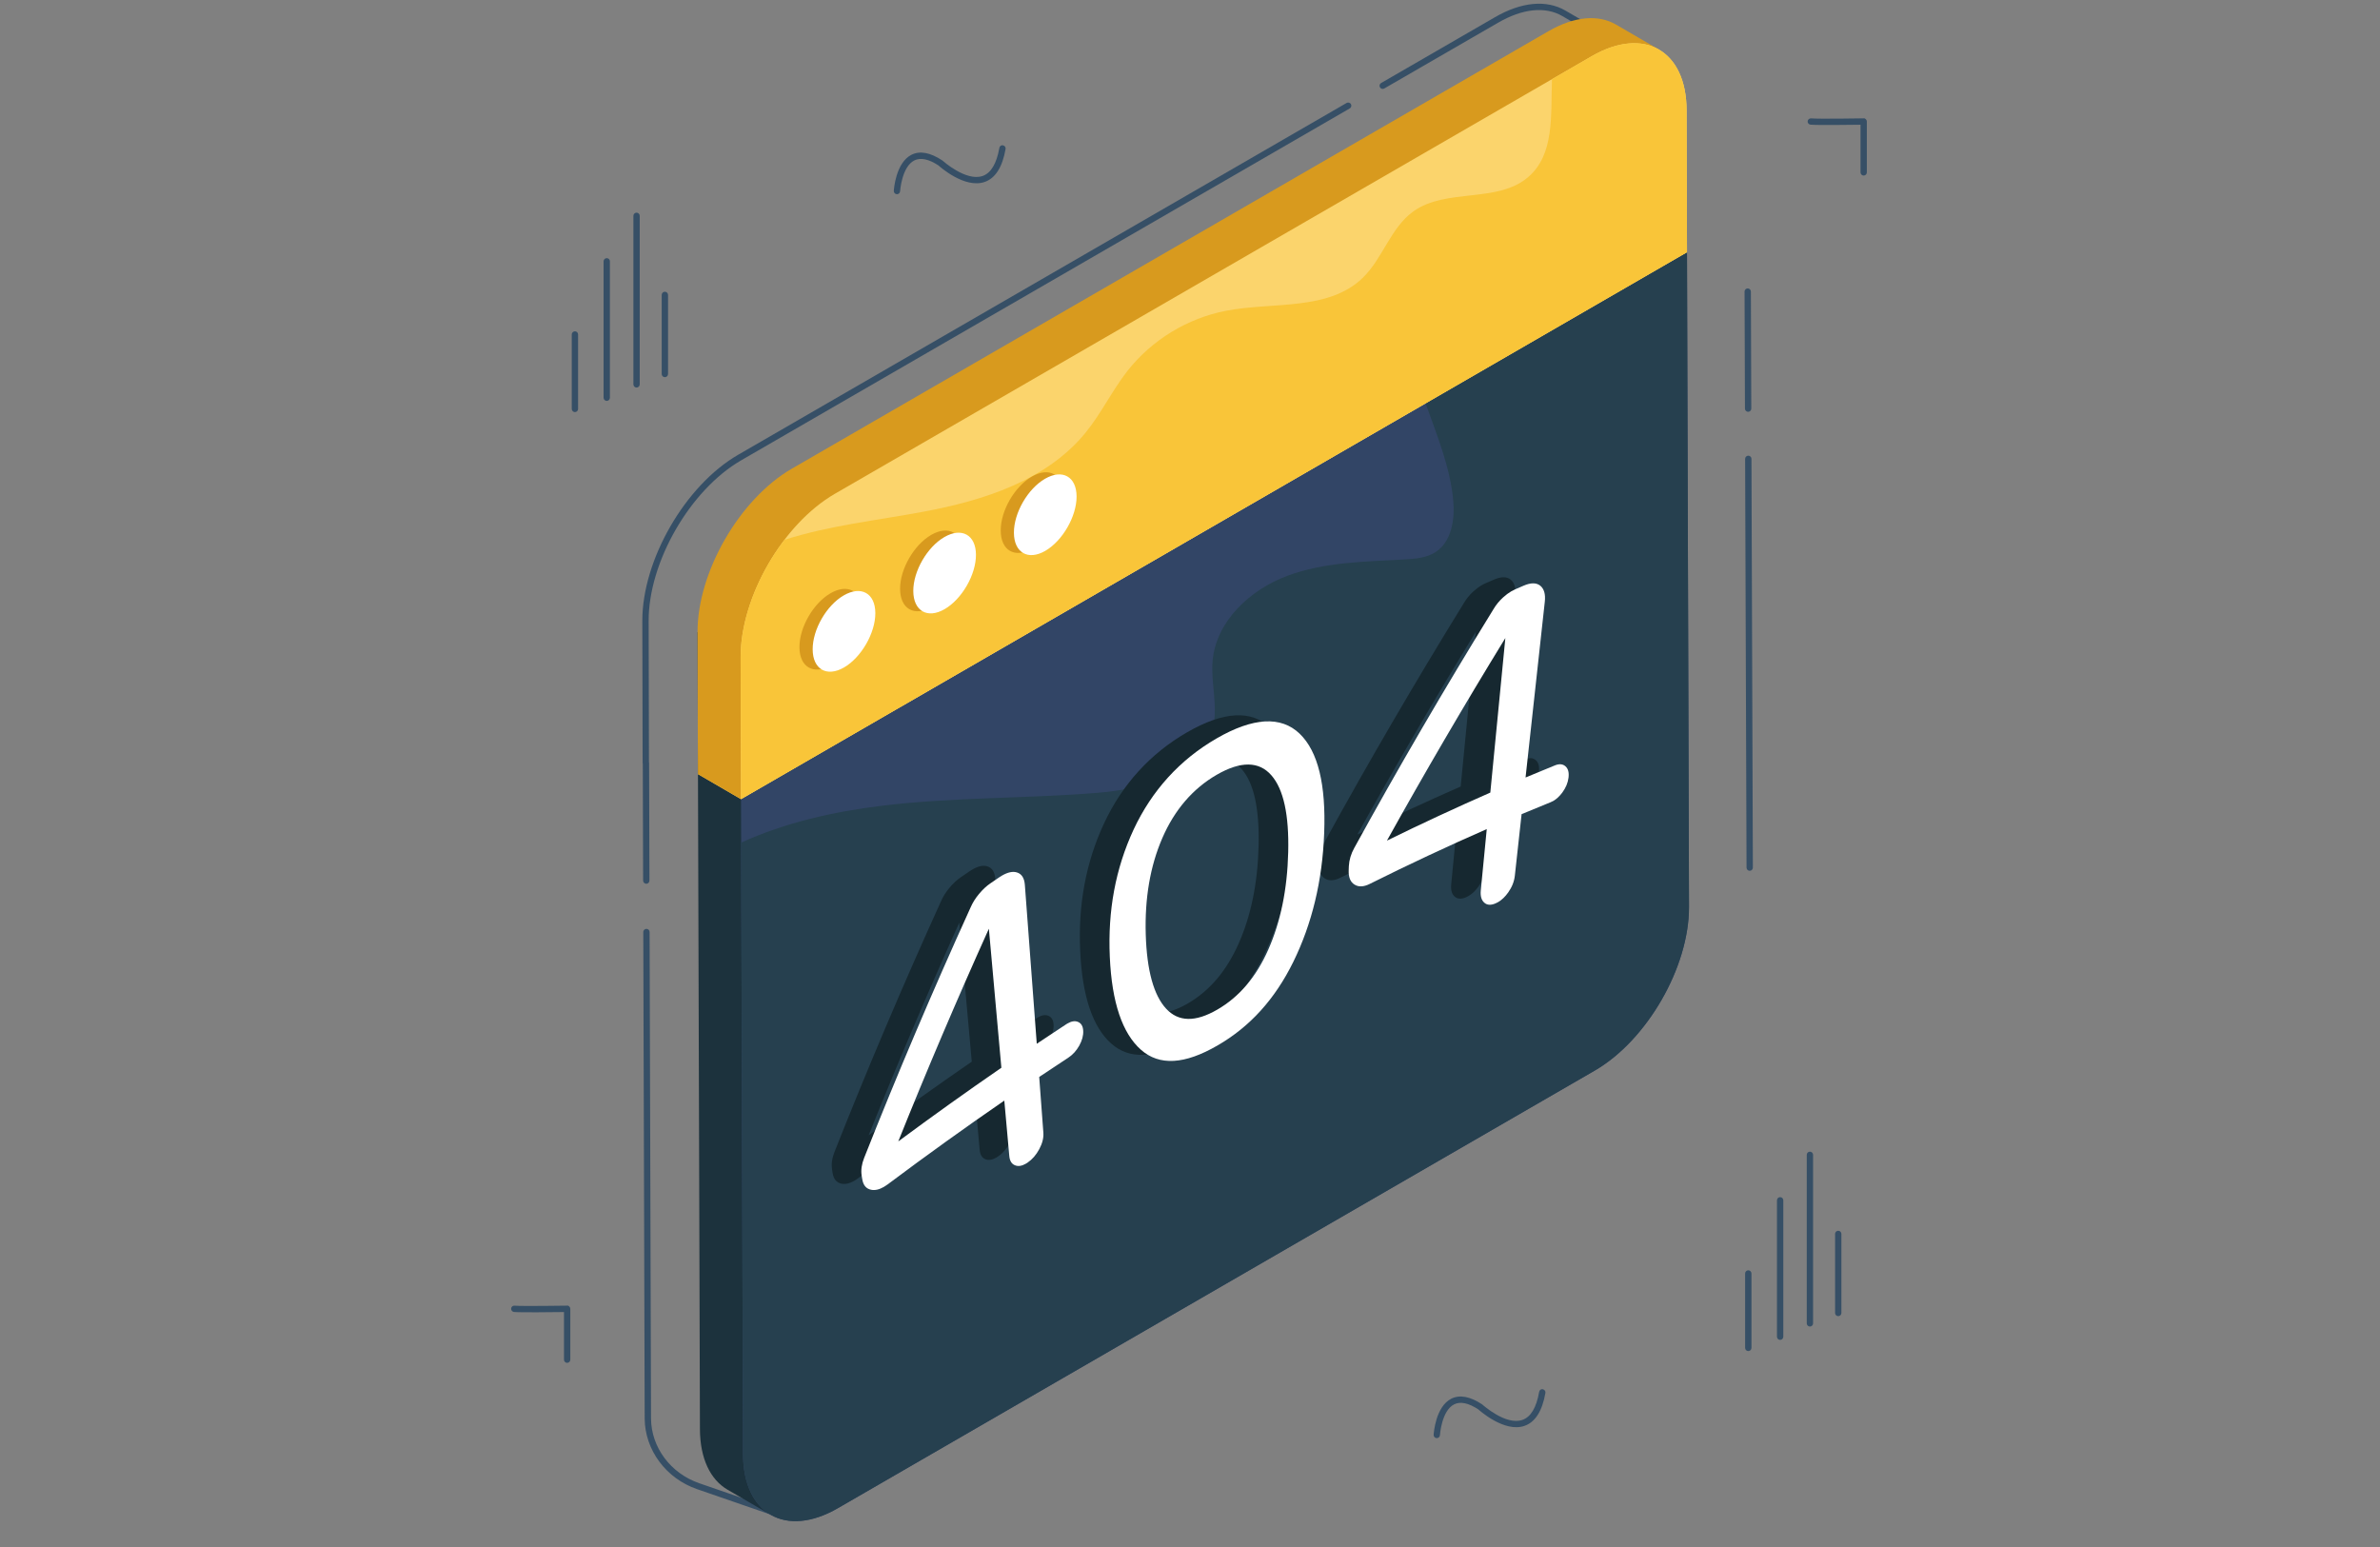 <svg xmlns="http://www.w3.org/2000/svg" xmlns:xlink="http://www.w3.org/1999/xlink" width="400" zoomAndPan="magnify" viewBox="0 0 300 195" height="260" preserveAspectRatio="xMidYMid meet" version="1.0"><rect x="0" y="0" width="300" height="195" fill="#808080" stroke="none"/><defs><clipPath id="57cfe700ef"><path d="M 227 14 L 235.309 14 L 235.309 23 L 227 23 Z M 227 14 " clip-rule="nonzero"/></clipPath><clipPath id="0732790fc5"><path d="M 64.438 164 L 72 164 L 72 172 L 64.438 172 Z M 64.438 164 " clip-rule="nonzero"/></clipPath></defs><path fill="#364f66" d="M 83.805 47.543 C 83.586 47.543 83.406 47.363 83.406 47.145 L 83.406 37.176 C 83.406 36.953 83.586 36.773 83.805 36.773 C 84.027 36.773 84.207 36.953 84.207 37.176 L 84.207 47.145 C 84.207 47.363 84.027 47.543 83.805 47.543 Z M 83.805 47.543 " fill-opacity="1" fill-rule="nonzero"/><path fill="#364f66" d="M 80.238 48.852 C 80.02 48.852 79.84 48.672 79.84 48.453 L 79.84 27.203 C 79.84 26.984 80.02 26.805 80.238 26.805 C 80.457 26.805 80.637 26.984 80.637 27.203 L 80.637 48.453 C 80.637 48.672 80.457 48.852 80.238 48.852 Z M 80.238 48.852 " fill-opacity="1" fill-rule="nonzero"/><path fill="#364f66" d="M 76.48 50.535 C 76.262 50.535 76.082 50.355 76.082 50.133 L 76.082 32.938 C 76.082 32.719 76.262 32.539 76.48 32.539 C 76.703 32.539 76.879 32.719 76.879 32.938 L 76.879 50.133 C 76.879 50.355 76.703 50.535 76.48 50.535 Z M 76.48 50.535 " fill-opacity="1" fill-rule="nonzero"/><path fill="#364f66" d="M 72.469 51.945 C 72.25 51.945 72.07 51.766 72.07 51.547 L 72.07 42.16 C 72.07 41.938 72.25 41.762 72.469 41.762 C 72.688 41.762 72.867 41.938 72.867 42.16 L 72.867 51.547 C 72.867 51.766 72.688 51.945 72.469 51.945 Z M 72.469 51.945 " fill-opacity="1" fill-rule="nonzero"/><path fill="#364f66" d="M 231.711 165.902 C 231.492 165.902 231.312 165.723 231.312 165.504 L 231.312 155.535 C 231.312 155.316 231.492 155.137 231.711 155.137 C 231.93 155.137 232.109 155.316 232.109 155.535 L 232.109 165.504 C 232.109 165.723 231.93 165.902 231.711 165.902 Z M 231.711 165.902 " fill-opacity="1" fill-rule="nonzero"/><path fill="#364f66" d="M 228.141 167.211 C 227.922 167.211 227.742 167.031 227.742 166.812 L 227.742 145.566 C 227.742 145.344 227.922 145.168 228.141 145.168 C 228.359 145.168 228.539 145.344 228.539 145.566 L 228.539 166.812 C 228.539 167.031 228.359 167.211 228.141 167.211 Z M 228.141 167.211 " fill-opacity="1" fill-rule="nonzero"/><path fill="#364f66" d="M 224.387 168.895 C 224.168 168.895 223.988 168.715 223.988 168.496 L 223.988 151.297 C 223.988 151.078 224.168 150.898 224.387 150.898 C 224.605 150.898 224.785 151.078 224.785 151.297 L 224.785 168.496 C 224.785 168.715 224.605 168.895 224.387 168.895 Z M 224.387 168.895 " fill-opacity="1" fill-rule="nonzero"/><path fill="#364f66" d="M 220.375 170.305 C 220.152 170.305 219.973 170.125 219.973 169.906 L 219.973 160.52 C 219.973 160.301 220.152 160.121 220.375 160.121 C 220.594 160.121 220.773 160.301 220.773 160.52 L 220.773 169.906 C 220.773 170.125 220.594 170.305 220.375 170.305 Z M 220.375 170.305 " fill-opacity="1" fill-rule="nonzero"/><path fill="#364f66" d="M 113.062 24.48 C 113.055 24.48 113.047 24.48 113.039 24.48 C 112.82 24.465 112.652 24.277 112.664 24.059 C 112.672 23.914 112.898 20.504 114.902 19.504 C 115.961 18.977 117.27 19.223 118.789 20.23 C 118.863 20.293 121.77 22.898 123.852 22.184 C 124.91 21.82 125.621 20.629 125.969 18.645 C 126.008 18.43 126.191 18.266 126.43 18.32 C 126.648 18.355 126.789 18.562 126.754 18.781 C 126.352 21.074 125.461 22.473 124.109 22.938 C 121.57 23.805 118.43 20.977 118.301 20.859 C 117.082 20.055 116.043 19.828 115.258 20.219 C 113.668 21.012 113.461 24.074 113.457 24.105 C 113.445 24.316 113.273 24.48 113.062 24.48 Z M 113.062 24.48 " fill-opacity="1" fill-rule="nonzero"/><path fill="#364f66" d="M 181.105 181.277 C 181.098 181.277 181.09 181.277 181.082 181.277 C 180.863 181.266 180.695 181.074 180.711 180.855 C 180.719 180.711 180.941 177.305 182.945 176.301 C 184.004 175.777 185.309 176.02 186.832 177.027 C 186.91 177.094 189.805 179.707 191.895 178.98 C 192.957 178.617 193.668 177.426 194.012 175.441 C 194.051 175.227 194.242 175.062 194.473 175.117 C 194.691 175.156 194.836 175.363 194.801 175.578 C 194.398 177.875 193.508 179.273 192.152 179.734 C 189.629 180.605 186.477 177.777 186.344 177.656 C 185.121 176.852 184.082 176.625 183.301 177.016 C 181.711 177.809 181.504 180.875 181.504 180.906 C 181.492 181.117 181.316 181.277 181.105 181.277 Z M 181.105 181.277 " fill-opacity="1" fill-rule="nonzero"/><g clip-path="url(#57cfe700ef)"><path fill="#364f66" d="M 234.918 22.129 C 234.699 22.129 234.52 21.949 234.52 21.73 L 234.52 15.723 C 233.188 15.742 229.047 15.793 228.215 15.715 C 228 15.695 227.836 15.5 227.855 15.281 C 227.879 15.062 228.062 14.91 228.289 14.922 C 229.207 15.008 234.852 14.922 234.91 14.918 C 235.012 14.879 235.121 14.957 235.195 15.031 C 235.273 15.109 235.316 15.211 235.316 15.316 L 235.316 21.73 C 235.316 21.949 235.137 22.129 234.918 22.129 Z M 234.918 22.129 " fill-opacity="1" fill-rule="nonzero"/></g><g clip-path="url(#0732790fc5)"><path fill="#364f66" d="M 71.488 171.789 C 71.27 171.789 71.09 171.609 71.09 171.391 L 71.09 165.383 C 69.762 165.402 65.617 165.449 64.789 165.375 C 64.574 165.355 64.41 165.16 64.43 164.941 C 64.453 164.723 64.609 164.562 64.863 164.582 C 65.781 164.664 71.426 164.578 71.484 164.578 C 71.609 164.539 71.691 164.617 71.77 164.695 C 71.844 164.77 71.887 164.871 71.887 164.977 L 71.887 171.391 C 71.887 171.609 71.707 171.789 71.488 171.789 Z M 71.488 171.789 " fill-opacity="1" fill-rule="nonzero"/></g><path fill="#364f66" d="M 81.465 111.398 C 81.246 111.398 81.07 111.219 81.066 111 L 81.023 96.285 C 81.012 96.246 81.004 96.207 81.004 96.168 L 80.965 78.281 C 80.945 70.586 86.367 61.18 93.051 57.32 L 169.742 12.977 C 169.934 12.871 170.176 12.934 170.285 13.125 C 170.395 13.316 170.328 13.559 170.137 13.668 L 93.445 58.012 C 86.984 61.746 81.742 70.836 81.762 78.281 L 81.801 96.047 C 81.812 96.082 81.82 96.125 81.82 96.164 L 81.863 111 C 81.863 111.219 81.688 111.398 81.469 111.398 C 81.465 111.398 81.465 111.398 81.465 111.398 Z M 81.465 111.398 " fill-opacity="1" fill-rule="nonzero"/><path fill="#364f66" d="M 98.441 191.336 C 98.398 191.336 98.352 191.328 98.309 191.316 L 87.875 187.711 C 83.949 186.359 81.293 182.781 81.262 178.809 L 81.262 178.691 L 81.086 117.48 C 81.086 117.262 81.262 117.082 81.48 117.082 C 81.484 117.082 81.484 117.082 81.484 117.082 C 81.703 117.082 81.879 117.258 81.883 117.48 L 82.062 178.805 C 82.086 182.438 84.527 185.715 88.137 186.961 L 96.84 189.965 C 95.805 188.41 95.559 186.016 95.559 182.879 L 107.441 80.289 L 100.215 79.836 C 99.992 79.82 99.828 79.633 99.844 79.414 C 100.23 73.109 102.324 69.738 107.844 66.531 L 195.836 18.852 C 195.996 18.762 196.199 18.801 196.32 18.934 C 197.641 20.398 198.719 20.973 199.555 20.617 C 201.996 19.578 202.555 10.984 202.176 5.082 L 196.922 2.02 C 194.785 0.781 191.914 1.078 188.84 2.859 L 174.484 11.156 C 174.301 11.266 174.055 11.199 173.945 11.008 C 173.832 10.82 173.898 10.574 174.09 10.465 L 188.441 2.168 C 191.773 0.238 194.926 -0.059 197.32 1.332 L 202.758 4.5 C 202.871 4.566 202.945 4.688 202.953 4.82 C 202.965 4.965 203.922 19.629 199.863 21.352 C 198.742 21.824 197.422 21.27 195.941 19.699 L 108.23 67.227 C 103.113 70.199 101.098 73.328 100.664 79.062 L 107.91 79.516 C 108.02 79.523 108.117 79.574 108.188 79.66 C 108.258 79.742 108.293 79.852 108.277 79.961 L 96.352 182.926 C 96.355 186.719 96.742 189.504 98.637 190.594 C 98.816 190.695 98.887 190.914 98.801 191.105 C 98.734 191.25 98.59 191.336 98.441 191.336 Z M 98.441 191.336 " fill-opacity="1" fill-rule="nonzero"/><path fill="#1c323d" d="M 97.137 190.938 L 91.703 187.773 C 89.559 186.523 88.234 183.875 88.227 180.105 L 87.926 79.688 L 114.438 81.332 L 102.52 184.301 C 102.527 188.07 95 189.688 97.137 190.938 Z M 97.137 190.938 " fill-opacity="1" fill-rule="nonzero"/><path fill="#fbd46c" d="M 93.406 100.738 L 87.973 97.574 L 207.215 28.633 L 212.648 31.793 Z M 93.406 100.738 " fill-opacity="1" fill-rule="nonzero"/><path fill="#324566" d="M 93.406 100.738 L 212.648 31.793 L 212.898 114.328 C 212.922 121.91 207.598 131.141 201.012 134.949 L 105.621 190.102 C 99.035 193.91 93.68 190.852 93.656 183.27 Z M 93.406 100.738 " fill-opacity="1" fill-rule="nonzero"/><path fill="#26404f" d="M 212.898 114.328 C 212.918 121.91 207.598 131.141 201.008 134.953 L 105.617 190.105 C 99.035 193.91 93.68 190.855 93.66 183.273 L 93.422 106.211 C 98.973 103.684 105.094 102.301 111.18 101.562 C 120.207 100.469 129.34 100.672 138.406 99.93 C 144.395 99.438 151.629 97.414 152.926 91.547 C 153.52 88.852 152.609 86.051 152.848 83.305 C 153.289 78.297 157.574 74.332 162.277 72.578 C 166.973 70.828 172.113 70.801 177.125 70.512 C 178.434 70.434 179.809 70.316 180.918 69.613 C 182.973 68.309 183.406 65.484 183.18 63.059 C 182.801 58.914 181.133 54.855 179.695 50.84 L 212.645 31.797 Z M 212.898 114.328 " fill-opacity="1" fill-rule="nonzero"/><path fill="#364f66" d="M 220.551 109.766 C 220.332 109.766 220.156 109.59 220.152 109.367 L 219.973 57.84 C 219.973 57.617 220.152 57.438 220.371 57.438 C 220.375 57.438 220.375 57.438 220.375 57.438 C 220.594 57.438 220.77 57.617 220.773 57.836 L 220.949 109.367 C 220.949 109.586 220.773 109.766 220.555 109.766 C 220.551 109.766 220.551 109.766 220.551 109.766 Z M 220.551 109.766 " fill-opacity="1" fill-rule="nonzero"/><path fill="#364f66" d="M 220.352 51.91 C 220.129 51.91 219.953 51.73 219.953 51.512 L 219.902 36.754 C 219.902 36.535 220.078 36.355 220.297 36.355 C 220.301 36.355 220.301 36.355 220.301 36.355 C 220.52 36.355 220.695 36.535 220.699 36.754 L 220.75 51.512 C 220.75 51.73 220.57 51.91 220.352 51.91 Z M 220.352 51.91 " fill-opacity="1" fill-rule="nonzero"/><path fill="#d89a1e" d="M 209.121 6.254 C 209.535 12.344 209.156 27.93 202.594 20.605 L 114.613 68.289 C 108.031 72.094 106.707 76.156 106.727 83.73 L 93.406 100.734 L 87.973 97.578 L 87.926 79.688 C 87.898 72.113 93.227 62.883 99.809 59.078 L 195.195 3.926 C 198.512 2.008 201.512 1.832 203.688 3.09 Z M 209.121 6.254 " fill-opacity="1" fill-rule="nonzero"/><path fill="#fbd46c" d="M 200.633 7.086 C 207.219 3.277 212.578 6.336 212.598 13.91 L 212.648 31.793 L 93.406 100.738 L 93.355 82.855 C 93.336 75.277 98.656 66.047 105.242 62.238 Z M 200.633 7.086 " fill-opacity="1" fill-rule="nonzero"/><path fill="#f9c539" d="M 212.645 31.797 L 93.406 100.734 L 93.359 82.855 C 93.344 77.977 95.543 72.41 98.883 68.047 C 104.504 66.238 110.535 65.598 116.387 64.504 C 124 63.086 131.949 60.551 136.844 54.527 C 138.828 52.09 140.195 49.199 142.137 46.727 C 145.199 42.844 149.688 40.109 154.543 39.172 C 160.461 38.035 167.441 39.215 171.777 35.02 C 174.305 32.562 175.289 28.699 178.16 26.641 C 182.32 23.672 188.762 25.652 192.633 22.316 C 195.961 19.453 195.469 14.609 195.625 9.984 L 200.629 7.09 C 207.219 3.277 212.574 6.332 212.598 13.914 Z M 212.645 31.797 " fill-opacity="1" fill-rule="nonzero"/><path fill="#d89a1e" d="M 104.691 74.777 C 106.875 73.516 108.664 74.5 108.672 77.012 C 108.676 79.52 106.902 82.602 104.719 83.867 C 102.551 85.117 100.777 84.09 100.77 81.578 C 100.766 79.066 102.523 76.027 104.691 74.777 Z M 104.691 74.777 " fill-opacity="1" fill-rule="nonzero"/><path fill="#ffffff" d="M 106.359 75.047 C 108.539 73.785 110.328 74.77 110.336 77.281 C 110.344 79.793 108.566 82.875 106.383 84.137 C 104.215 85.387 102.441 84.359 102.438 81.848 C 102.43 79.336 104.191 76.301 106.359 75.047 Z M 106.359 75.047 " fill-opacity="1" fill-rule="nonzero"/><path fill="#d89a1e" d="M 117.375 67.426 C 119.559 66.164 121.348 67.148 121.355 69.66 C 121.363 72.172 119.586 75.254 117.402 76.516 C 115.234 77.77 113.461 76.738 113.457 74.227 C 113.449 71.719 115.211 68.68 117.375 67.426 Z M 117.375 67.426 " fill-opacity="1" fill-rule="nonzero"/><path fill="#ffffff" d="M 119.043 67.695 C 121.223 66.434 123.012 67.422 123.02 69.93 C 123.027 72.441 121.25 75.523 119.066 76.785 C 116.902 78.039 115.129 77.008 115.121 74.5 C 115.113 71.988 116.875 68.949 119.043 67.695 Z M 119.043 67.695 " fill-opacity="1" fill-rule="nonzero"/><path fill="#d89a1e" d="M 130.062 60.078 C 132.242 58.816 134.031 59.801 134.039 62.312 C 134.047 64.824 132.27 67.906 130.086 69.168 C 127.918 70.418 126.148 69.391 126.141 66.879 C 126.133 64.367 127.895 61.328 130.062 60.078 Z M 130.062 60.078 " fill-opacity="1" fill-rule="nonzero"/><path fill="#ffffff" d="M 131.727 60.348 C 133.91 59.086 135.695 60.07 135.703 62.582 C 135.711 65.094 133.934 68.176 131.754 69.438 C 129.586 70.691 127.812 69.66 127.805 67.148 C 127.797 64.637 129.559 61.602 131.727 60.348 Z M 131.727 60.348 " fill-opacity="1" fill-rule="nonzero"/><path fill="#162830" d="M 132.805 129.168 C 132.836 129.762 132.672 130.379 132.309 131.031 C 131.945 131.68 131.484 132.188 130.938 132.547 C 129.707 133.352 128.484 134.164 127.262 134.98 C 127.434 137.324 127.609 139.66 127.781 142 C 127.832 142.652 127.66 143.344 127.27 144.082 C 126.883 144.805 126.395 145.371 125.797 145.777 C 125.723 145.828 125.648 145.875 125.578 145.918 C 125.074 146.207 124.629 146.277 124.242 146.133 C 123.793 145.973 123.543 145.566 123.484 144.918 C 123.277 142.605 123.066 140.281 122.863 137.965 C 117.949 141.34 113.043 144.867 108.156 148.523 C 107.992 148.648 107.832 148.754 107.672 148.848 C 107.094 149.18 106.559 149.301 106.066 149.203 C 105.438 149.07 105.066 148.617 104.945 147.836 C 104.922 147.691 104.902 147.543 104.879 147.395 C 104.773 146.711 104.879 145.973 105.195 145.188 C 109.32 134.75 113.801 124.207 118.617 113.598 C 118.863 113.027 119.215 112.469 119.668 111.922 C 120.121 111.371 120.609 110.918 121.129 110.562 C 121.48 110.324 121.832 110.078 122.184 109.844 C 122.316 109.754 122.441 109.672 122.566 109.602 C 123.309 109.172 123.938 109.039 124.453 109.203 C 125.059 109.391 125.391 109.922 125.453 110.781 C 125.953 117.453 126.453 124.129 126.949 130.797 C 128.191 129.969 129.434 129.148 130.672 128.336 C 130.727 128.301 130.777 128.27 130.828 128.242 C 131.32 127.957 131.758 127.883 132.133 128.035 C 132.551 128.199 132.773 128.574 132.805 129.168 Z M 109.492 143.105 C 113.812 139.906 118.148 136.809 122.492 133.824 C 121.965 127.98 121.441 122.141 120.918 116.301 C 116.859 125.293 113.051 134.238 109.492 143.105 " fill-opacity="1" fill-rule="nonzero"/><path fill="#162830" d="M 160.086 91.711 C 162.418 93.957 163.41 98.164 163.184 104.227 C 162.953 110.297 161.625 115.703 159.301 120.449 C 156.977 125.191 153.809 128.664 149.715 131.027 C 145.582 133.414 142.402 133.609 140.078 131.547 C 137.758 129.492 136.414 125.621 136.156 119.832 C 135.895 114.051 136.867 108.715 139.16 103.797 C 141.449 98.895 144.973 94.996 149.625 92.312 C 154.238 89.645 157.758 89.473 160.086 91.711 Z M 158.645 106.645 C 158.758 101.977 158.074 98.727 156.52 96.953 C 154.973 95.18 152.656 95.148 149.637 96.895 C 146.609 98.645 144.305 101.34 142.77 104.891 C 141.23 108.449 140.555 112.488 140.688 117.012 C 140.824 121.578 141.695 124.68 143.25 126.371 C 144.809 128.055 146.938 128.098 149.703 126.5 C 152.477 124.895 154.598 122.395 156.137 118.926 C 157.676 115.453 158.531 111.355 158.645 106.645 " fill-opacity="1" fill-rule="nonzero"/><path fill="#162830" d="M 193.602 95.832 C 193.938 96.133 194.059 96.613 193.977 97.27 C 193.898 97.918 193.633 98.539 193.199 99.137 C 192.855 99.598 192.477 99.949 192.07 100.184 C 191.953 100.25 191.84 100.309 191.719 100.355 C 190.5 100.848 189.281 101.352 188.062 101.855 C 187.777 104.449 187.5 107.035 187.211 109.629 C 187.129 110.352 186.859 111.043 186.383 111.719 C 185.992 112.27 185.57 112.676 185.105 112.941 C 185 113.004 184.891 113.059 184.781 113.105 C 184.184 113.359 183.711 113.332 183.359 113.012 C 183 112.695 182.855 112.184 182.926 111.461 C 183.176 108.887 183.426 106.312 183.672 103.742 C 178.77 105.887 173.855 108.184 168.93 110.648 C 168.16 111.031 167.512 111.062 166.992 110.73 C 166.473 110.398 166.23 109.785 166.27 108.902 C 166.281 108.738 166.285 108.57 166.293 108.41 C 166.332 107.629 166.559 106.867 166.98 106.105 C 172.492 96.078 178.344 86.035 184.516 76.027 C 184.832 75.484 185.238 74.988 185.73 74.539 C 186.074 74.227 186.426 73.965 186.785 73.758 C 186.941 73.664 187.105 73.586 187.266 73.516 C 187.613 73.363 187.965 73.207 188.312 73.062 C 189.219 72.668 189.926 72.664 190.414 73.055 C 190.902 73.457 191.094 74.129 190.988 75.078 C 190.18 82.469 189.375 89.848 188.566 97.238 C 189.801 96.715 191.039 96.207 192.273 95.707 C 192.824 95.484 193.273 95.527 193.602 95.832 Z M 184.121 99.141 C 184.754 92.645 185.383 86.156 186.016 79.66 C 180.801 88.156 175.828 96.676 171.09 105.195 C 175.445 103.055 179.785 101.043 184.121 99.141 " fill-opacity="1" fill-rule="nonzero"/><path fill="#ffffff" d="M 136.539 129.934 C 136.57 130.527 136.402 131.148 136.043 131.797 C 135.68 132.449 135.219 132.953 134.672 133.312 C 133.441 134.121 132.219 134.93 130.992 135.75 C 131.168 138.09 131.34 140.426 131.516 142.77 C 131.566 143.422 131.395 144.113 131 144.848 C 130.613 145.574 130.125 146.137 129.527 146.547 C 129.457 146.598 129.383 146.641 129.309 146.684 C 128.809 146.973 128.363 147.043 127.977 146.898 C 127.527 146.738 127.273 146.336 127.219 145.688 C 127.008 143.371 126.797 141.051 126.594 138.73 C 121.684 142.109 116.777 145.633 111.891 149.293 C 111.727 149.414 111.562 149.523 111.406 149.613 C 110.828 149.949 110.293 150.07 109.801 149.969 C 109.172 149.84 108.801 149.387 108.68 148.602 C 108.652 148.457 108.637 148.312 108.609 148.16 C 108.508 147.477 108.613 146.742 108.926 145.953 C 113.055 135.516 117.531 124.973 122.352 114.363 C 122.598 113.797 122.945 113.234 123.398 112.691 C 123.852 112.141 124.34 111.684 124.859 111.332 C 125.215 111.094 125.566 110.848 125.918 110.609 C 126.047 110.52 126.176 110.441 126.301 110.367 C 127.039 109.941 127.672 109.805 128.188 109.973 C 128.793 110.156 129.121 110.691 129.184 111.547 C 129.688 118.223 130.184 124.898 130.684 131.566 C 131.926 130.738 133.164 129.918 134.406 129.102 C 134.457 129.07 134.512 129.039 134.562 129.008 C 135.055 128.723 135.492 128.652 135.863 128.805 C 136.285 128.969 136.508 129.34 136.539 129.934 Z M 113.227 143.875 C 117.547 140.676 121.879 137.578 126.223 134.59 C 125.699 128.75 125.176 122.91 124.648 117.066 C 120.59 126.062 116.785 135.004 113.227 143.875 " fill-opacity="1" fill-rule="nonzero"/><path fill="#ffffff" d="M 163.82 92.48 C 166.152 94.723 167.145 98.934 166.914 104.996 C 166.688 111.066 165.359 116.473 163.035 121.215 C 160.707 125.957 157.543 129.434 153.449 131.793 C 149.316 134.184 146.137 134.375 143.809 132.316 C 141.488 130.258 140.145 126.391 139.891 120.602 C 139.629 114.82 140.602 109.484 142.895 104.562 C 145.184 99.664 148.707 95.762 153.355 93.078 C 157.973 90.41 161.492 90.238 163.82 92.48 Z M 162.379 107.41 C 162.492 102.742 161.805 99.492 160.254 97.723 C 158.703 95.945 156.391 95.914 153.371 97.66 C 150.344 99.41 148.035 102.109 146.504 105.656 C 144.965 109.215 144.289 113.254 144.422 117.781 C 144.559 122.344 145.43 125.449 146.984 127.137 C 148.543 128.824 150.672 128.863 153.434 127.266 C 156.211 125.66 158.332 123.164 159.871 119.691 C 161.41 116.223 162.266 112.121 162.379 107.41 " fill-opacity="1" fill-rule="nonzero"/><path fill="#ffffff" d="M 197.336 96.602 C 197.672 96.902 197.793 97.383 197.711 98.035 C 197.633 98.684 197.367 99.309 196.93 99.902 C 196.586 100.363 196.211 100.715 195.805 100.953 C 195.688 101.016 195.57 101.074 195.453 101.121 C 194.234 101.613 193.016 102.117 191.797 102.625 C 191.512 105.219 191.23 107.801 190.945 110.395 C 190.863 111.117 190.59 111.812 190.113 112.488 C 189.727 113.035 189.301 113.441 188.84 113.711 C 188.734 113.77 188.625 113.824 188.516 113.871 C 187.918 114.129 187.445 114.098 187.094 113.781 C 186.734 113.465 186.586 112.949 186.656 112.227 C 186.906 109.656 187.156 107.082 187.406 104.508 C 182.504 106.656 177.59 108.953 172.664 111.414 C 171.891 111.801 171.246 111.828 170.727 111.496 C 170.203 111.164 169.965 110.555 170.004 109.672 C 170.016 109.508 170.02 109.34 170.023 109.176 C 170.066 108.398 170.289 107.633 170.711 106.875 C 176.227 96.844 182.078 86.801 188.25 76.793 C 188.566 76.254 188.969 75.758 189.465 75.305 C 189.809 74.992 190.16 74.73 190.516 74.523 C 190.676 74.434 190.836 74.352 191 74.281 C 191.344 74.129 191.699 73.973 192.043 73.828 C 192.953 73.434 193.656 73.434 194.148 73.824 C 194.633 74.223 194.828 74.895 194.723 75.844 C 193.914 83.234 193.109 90.613 192.297 98.004 C 193.535 97.484 194.77 96.977 196.008 96.473 C 196.555 96.254 197.004 96.297 197.336 96.602 Z M 187.855 99.906 C 188.488 93.41 189.113 86.922 189.75 80.426 C 184.535 88.926 179.559 97.445 174.824 105.961 C 179.176 103.824 183.52 101.809 187.855 99.906 " fill-opacity="1" fill-rule="nonzero"/></svg>